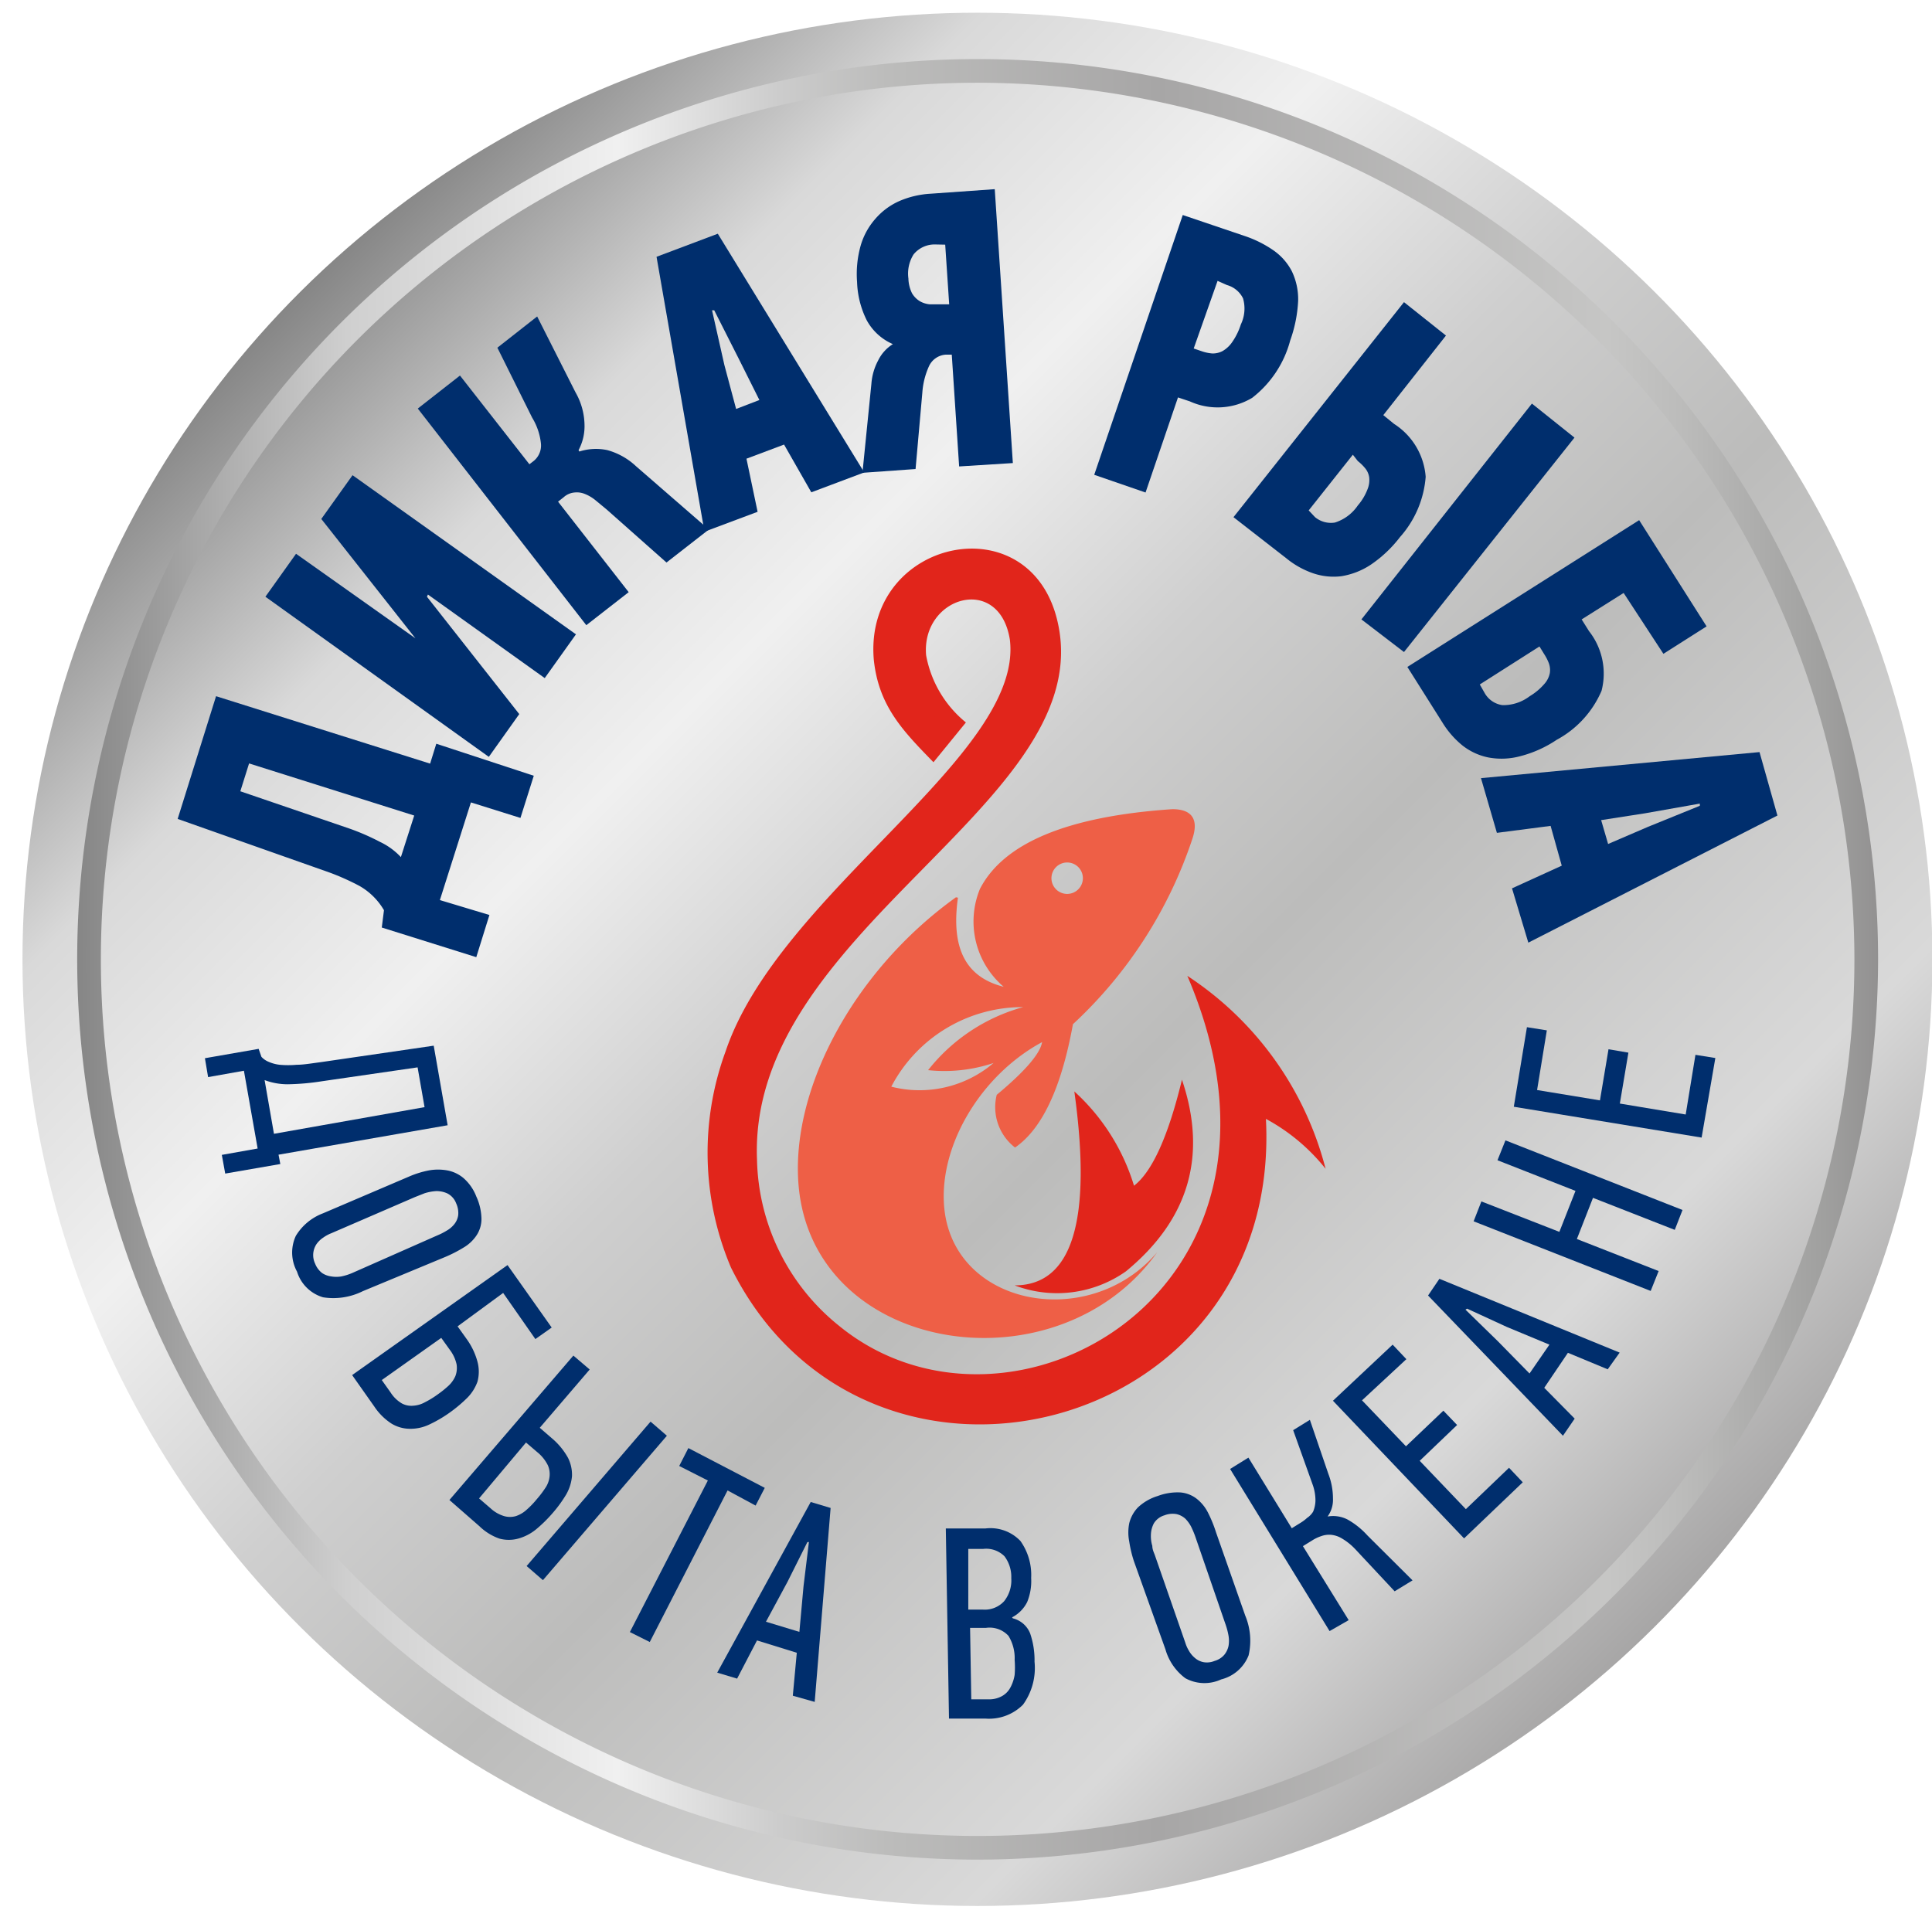 <svg id="Layer_1" data-name="Layer 1" xmlns="http://www.w3.org/2000/svg" xmlns:xlink="http://www.w3.org/1999/xlink" viewBox="0 0 97.11 96.88"><defs><style>.cls-1{fill:url(#linear-gradient);}.cls-2{fill:#e1251b;}.cls-2,.cls-3{fill-rule:evenodd;}.cls-3{fill:#ee5f46;}.cls-4{fill:#002e6d;}.cls-5{fill:url(#linear-gradient-2);}</style><linearGradient id="linear-gradient" x1="15.33" y1="14.44" x2="82.93" y2="82.03" gradientUnits="userSpaceOnUse"><stop offset="0" stop-color="#868686"/><stop offset="0.15" stop-color="#d9d9d9"/><stop offset="0.3" stop-color="#f0f0f0"/><stop offset="0.45" stop-color="#cfcfcf"/><stop offset="0.6" stop-color="#bcbcbb"/><stop offset="0.85" stop-color="#d9d9d9"/><stop offset="1" stop-color="#a7a6a6"/></linearGradient><linearGradient id="linear-gradient-2" x1="3.86" y1="48.23" x2="94.4" y2="48.23" gradientUnits="userSpaceOnUse"><stop offset="0" stop-color="#868686"/><stop offset="0.15" stop-color="#cfcfcf"/><stop offset="0.3" stop-color="#f0f0f0"/><stop offset="0.39" stop-color="#ccc"/><stop offset="0.45" stop-color="#bcbcbb"/><stop offset="0.6" stop-color="#a7a6a6"/><stop offset="0.85" stop-color="#c6c6c5"/><stop offset="0.89" stop-color="#bcbcbb"/><stop offset="0.97" stop-color="#a0a09f"/><stop offset="1" stop-color="#929191"/></linearGradient></defs><title>kleimArtboard 2</title><ellipse class="cls-1" cx="49.13" cy="48.23" rx="48" ry="47.59"/><path class="cls-2" d="M42.17,66.65c8.55,7,24.31-1.75,17.51-17.59a16.51,16.51,0,0,1,6.95,9.7,9.74,9.74,0,0,0-3-2.51c.83,16-20.11,21.15-26.89,7.47a14.77,14.77,0,0,1-.27-10.86c2.69-8,15-14.88,14.29-20.7-.53-3.34-4.46-2.16-4.21.78a5.66,5.66,0,0,0,2,3.38l-1.63,2c-1.52-1.56-2.76-2.82-3-5.16-.52-6.2,8.29-8,9.33-1.43,1.41,8.85-15.65,15.19-15.2,26.56A11,11,0,0,0,42.17,66.65Z"/><path class="cls-2" d="M49.19,70.64A12.64,12.64,0,0,1,37.56,63.3a13.78,13.78,0,0,1-.23-10.11C38.54,49.63,41.8,46.25,45,43c3.69-3.81,7.18-7.41,6.73-11a3,3,0,0,0-2.88-2.85,3.18,3.18,0,0,0-2.32,1A3.59,3.59,0,0,0,45.57,33a5.53,5.53,0,0,0,1.71,3.35l-.42.51a6,6,0,0,1-1.94-3.81,4,4,0,0,1,4-4.54c1.83,0,3.13,1.25,3.46,3.34C53,35.66,49.49,39.21,45.8,43c-4.17,4.25-8.9,9.06-8.65,15.36A11.92,11.92,0,0,0,49.09,70h0a13.31,13.31,0,0,0,11-5.94c2.25-3.41,2.78-7.65,1.59-12.2a15,15,0,0,1,2.71,3.7l-.33-.19-1.49-.78.09,1.67a13.31,13.31,0,0,1-3.52,10.14,13.74,13.74,0,0,1-9.93,4.2Z"/><path class="cls-2" d="M56.6,63.91a6,6,0,0,1-5.6.71q4.35,0,3-9.75a10.54,10.54,0,0,1,3,4.74c.91-.7,1.72-2.48,2.41-5.33Q61.34,60,56.6,63.91Z"/><path class="cls-2" d="M54.14,64c.86-1.26,1.22-3.23,1.1-6a10,10,0,0,1,.81,1.92l.41,1.29,1.08-.82a5.1,5.1,0,0,0,1.35-1.75A7.67,7.67,0,0,1,56,63.17,5.66,5.66,0,0,1,54.14,64Z"/><path class="cls-3" d="M48.15,45.13c-.36,2.56.4,4,2.3,4.48a4.31,4.31,0,0,1-1.19-4.93q1.8-3.47,9.67-4c.94,0,1.35.47,1,1.5a22.27,22.27,0,0,1-6,9.31q-.87,4.8-2.91,6.2a2.56,2.56,0,0,1-.92-2.65c1.43-1.19,2.19-2.08,2.28-2.65-3,1.62-5.06,5-4.94,8,.2,5.26,7.27,6.64,10.73,2.56-4.92,6.92-17,5.24-18-3.06-.57-4.85,2.61-11,7.88-14.78Zm-1.5,8.67a9.19,9.19,0,0,1,4.78-3.17,7.46,7.46,0,0,0-6.63,4,5.73,5.73,0,0,0,5.14-1.19,7.75,7.75,0,0,1-3.29.36Zm7-10.44a.79.79,0,1,0,.78.79A.79.79,0,0,0,53.64,43.36Z"/><path class="cls-3" d="M49.54,66.33c-3.64,0-7.8-2-8.32-6.53-.48-4.1,1.91-9.09,6-12.66A3.7,3.7,0,0,0,49,50a8.56,8.56,0,0,0-5,4.11l-.7,1.19,1.36.23a9.84,9.84,0,0,0,1.66.15,7,7,0,0,0,1.62-.18,9,9,0,0,0-1.36,4.91,6,6,0,0,0,5,5.69A10.5,10.5,0,0,1,49.54,66.33Zm1.64-10a1.67,1.67,0,0,1-.12-.79,14.3,14.3,0,0,0,1.16-1.08A6.52,6.52,0,0,1,51.18,56.34ZM49.7,52.52l-.34.09a11.07,11.07,0,0,1,2.37-1.08l-.31-1.85a6.34,6.34,0,0,0-.76,0l.42-.83A3.39,3.39,0,0,1,50.14,45a4.61,4.61,0,0,1,2.07-1.87,1.73,1.73,0,0,0-.32,1A1.75,1.75,0,1,0,54,42.45a23.24,23.24,0,0,1,5-.8h.15c0,.05,0,.14-.07.27a21.46,21.46,0,0,1-5.73,8.89l0,0L52,51.57A10.28,10.28,0,0,0,50,53Z"/><path class="cls-4" d="M22.11,45.25,24.6,46l-.66,2.12-4.75-1.49.11-.87a3.34,3.34,0,0,0-1.23-1.22,12.15,12.15,0,0,0-1.52-.68L8.93,41.17,10.86,35l10.76,3.39.31-1L26.83,39l-.67,2.12-2.49-.78Zm-4.56-3.6a11.51,11.51,0,0,1,1.54.67,3.46,3.46,0,0,1,1.06.77L20.82,41l-8.3-2.62-.44,1.4Z"/><path class="cls-4" d="M21.46,30,26.1,35.9l-1.53,2.15L13.34,30l1.54-2.16,6,4.25,0,0-4.73-6,1.57-2.2,11.23,8-1.57,2.2-5.87-4.2Z"/><path class="cls-4" d="M29.12,22.7a2.73,2.73,0,0,1,1.41-.07,3.43,3.43,0,0,1,1.44.81l3.66,3.18L33.5,28.28l-3-2.66-.58-.48a2,2,0,0,0-.53-.31,1.06,1.06,0,0,0-.52-.07.93.93,0,0,0-.54.24l-.28.22,3.55,4.55-2.13,1.66L21,20.54l2.12-1.66,3.49,4.46.22-.17a1,1,0,0,0,.36-.87A3.11,3.11,0,0,0,26.75,21L25,17.48l2-1.57,1.93,3.82a3.38,3.38,0,0,1,.45,1.63,2.54,2.54,0,0,1-.3,1.27Z"/><path class="cls-4" d="M39.41,22.35l-1.89.71.56,2.67-2.67,1L33,12.91l3.08-1.16,7.36,12-2.66,1Zm-3-4L37,20.56l1.17-.45-1-2-1.27-2.51-.11,0Z"/><path class="cls-4" d="M43.35,23.77l.45-4.48a2.94,2.94,0,0,1,.34-1.17,2,2,0,0,1,.74-.82,2.73,2.73,0,0,1-1.31-1.19,4.64,4.64,0,0,1-.49-1.93,5.27,5.27,0,0,1,.18-1.83A3.51,3.51,0,0,1,44,11a3.42,3.42,0,0,1,1.2-.89,4.58,4.58,0,0,1,1.56-.37L50,9.51l.91,13.77-2.7.17-.37-5.62-.31,0a1,1,0,0,0-.84.59,3.86,3.86,0,0,0-.33,1.32l-.34,3.84ZM47,12.29a1.36,1.36,0,0,0-1.08.5A1.81,1.81,0,0,0,45.66,14a1.78,1.78,0,0,0,.18.74,1.15,1.15,0,0,0,.39.4,1.22,1.22,0,0,0,.51.16h.55l.42,0-.2-3Z"/><path class="cls-4" d="M62.58,11.87a5.71,5.71,0,0,1,1.42.71,2.92,2.92,0,0,1,.93,1.05,3.25,3.25,0,0,1,.32,1.49,6.89,6.89,0,0,1-.4,2A5.39,5.39,0,0,1,62.94,20a3.37,3.37,0,0,1-3.13.18l-.6-.2-1.63,4.78L55,23.87l4.45-13.06ZM61.2,14.12,60,17.52l.44.15a2.11,2.11,0,0,0,.5.1,1.06,1.06,0,0,0,.51-.12,1.49,1.49,0,0,0,.49-.46,3.28,3.28,0,0,0,.43-.88A1.84,1.84,0,0,0,62.48,15a1.28,1.28,0,0,0-.81-.67Z"/><path class="cls-4" d="M62,26l8.57-10.81,2.11,1.68-3.15,4,.54.44a3.46,3.46,0,0,1,1.59,2.66A5.14,5.14,0,0,1,70.37,27a6.28,6.28,0,0,1-1.47,1.39,3.75,3.75,0,0,1-1.49.58A3.2,3.2,0,0,1,66,28.82a4.36,4.36,0,0,1-1.34-.75Zm4.1,0a1.25,1.25,0,0,0,1,.27,2.19,2.19,0,0,0,1.15-.86,2.75,2.75,0,0,0,.49-.82,1.22,1.22,0,0,0,.08-.6.93.93,0,0,0-.21-.46,2.38,2.38,0,0,0-.36-.35L68,22.86l-2.22,2.8Zm2.33,5.14L77,20.29,79.14,22,70.57,32.78Z"/><path class="cls-4" d="M70.74,33.53l11.65-7.38,3.39,5.34-2.17,1.38-2-3.06-2.11,1.33.37.59a3.45,3.45,0,0,1,.63,3,5.06,5.06,0,0,1-2.25,2.46,5.93,5.93,0,0,1-1.85.83,3.6,3.6,0,0,1-1.59.06,3.09,3.09,0,0,1-1.31-.61,4.55,4.55,0,0,1-1-1.15Zm3.89,1.32a1.22,1.22,0,0,0,.89.6A2.19,2.19,0,0,0,76.89,35a3,3,0,0,0,.73-.61,1.15,1.15,0,0,0,.28-.55,1,1,0,0,0-.05-.5,2.38,2.38,0,0,0-.23-.45l-.24-.39-3,1.91Z"/><path class="cls-4" d="M78.5,43.52l-.56-2-2.7.35-.8-2.75,14-1.31L89.34,41,76.82,47.39,76,44.66Zm4.17-2.63-2.19.34.35,1.2,2-.86,2.61-1.06,0-.11Z"/><path class="cls-4" d="M10.46,54.15l-.16-.95L13,52.73l.14.4a1,1,0,0,0,.36.25,1.89,1.89,0,0,0,.56.15,4.66,4.66,0,0,0,.85,0c.34,0,.74-.07,1.2-.13l5.69-.83.7,4L14,58.05l.09.47L11.32,59l-.17-.94,1.8-.32-.69-3.91ZM13.77,57l7.57-1.34-.35-2-4.82.7a12.11,12.11,0,0,1-1.71.15,3.29,3.29,0,0,1-1.16-.21Z"/><path class="cls-4" d="M18.24,64.91a3.32,3.32,0,0,1-2,.31,1.94,1.94,0,0,1-1.31-1.29,2,2,0,0,1-.06-1.8A2.72,2.72,0,0,1,16.23,61l4.33-1.85a4.79,4.79,0,0,1,1-.31,2.6,2.6,0,0,1,.92,0,1.77,1.77,0,0,1,.81.38,2.35,2.35,0,0,1,.65.93,2.8,2.8,0,0,1,.26,1.13,1.48,1.48,0,0,1-.25.83,2,2,0,0,1-.65.61,6.85,6.85,0,0,1-.94.48ZM22,62.1a3.19,3.19,0,0,0,.45-.23,1.32,1.32,0,0,0,.38-.32.93.93,0,0,0,.2-.45,1.15,1.15,0,0,0-.1-.6.92.92,0,0,0-.44-.5,1.31,1.31,0,0,0-.56-.12,2.45,2.45,0,0,0-.59.11l-.48.19L16.65,62a1.86,1.86,0,0,0-.39.21,1.29,1.29,0,0,0-.34.32,1,1,0,0,0-.17.44,1,1,0,0,0,.09.56,1.1,1.1,0,0,0,.35.47,1.07,1.07,0,0,0,.46.17,1.49,1.49,0,0,0,.51,0A2.85,2.85,0,0,0,17.7,64Z"/><path class="cls-4" d="M23,66.68l.45.63A3.49,3.49,0,0,1,24,68.46a1.93,1.93,0,0,1,0,1,2.21,2.21,0,0,1-.51.81,7.11,7.11,0,0,1-.85.72,6.53,6.53,0,0,1-1.05.62,2.2,2.2,0,0,1-1,.22,1.8,1.8,0,0,1-.91-.26,3,3,0,0,1-.86-.85l-1.12-1.59,7.81-5.53,2.22,3.14-.82.58L25.29,65Zm-3.81,2.7.44.62a1.69,1.69,0,0,0,.56.55,1,1,0,0,0,.58.12,1.38,1.38,0,0,0,.6-.18,4.49,4.49,0,0,0,.62-.38,5.29,5.29,0,0,0,.55-.44,1.48,1.48,0,0,0,.35-.49,1.16,1.16,0,0,0,.06-.59,1.88,1.88,0,0,0-.34-.73l-.43-.6Z"/><path class="cls-4" d="M22.59,75.41l6.23-7.26.82.7-2.51,2.93.59.51a3.52,3.52,0,0,1,.83,1,1.89,1.89,0,0,1,.2.93,2.25,2.25,0,0,1-.29.91,6.34,6.34,0,0,1-.65.9,7,7,0,0,1-.87.86,2.45,2.45,0,0,1-.89.46,1.81,1.81,0,0,1-.95,0,2.74,2.74,0,0,1-1-.62Zm1.49-.08.58.5a1.73,1.73,0,0,0,.68.39,1.07,1.07,0,0,0,.59,0,1.51,1.51,0,0,0,.54-.32,4.29,4.29,0,0,0,.51-.53,5,5,0,0,0,.42-.55,1.26,1.26,0,0,0,.22-.56,1.12,1.12,0,0,0-.08-.59A2,2,0,0,0,27,73l-.56-.48Zm2.39,3.4,6.23-7.26.82.71-6.23,7.26Z"/><path class="cls-4" d="M36.57,74.93l-3.91,7.62-1-.5,3.92-7.62-1.44-.73.46-.9,3.84,2-.46.89Z"/><path class="cls-4" d="M39.85,85.25l.2-2.16-2-.62-1,1.92-1-.3,4.7-8.58,1,.3-.8,9.75Zm.73-7.72-1,2-1.08,2,1.68.51.21-2.31.27-2.21Z"/><path class="cls-4" d="M50.91,81.36a1.26,1.26,0,0,1,.87.76A4.15,4.15,0,0,1,52,83.54a3.15,3.15,0,0,1-.58,2.16,2.41,2.41,0,0,1-1.88.7l-1.84,0-.16-9.56,2,0a2.08,2.08,0,0,1,1.75.63,2.94,2.94,0,0,1,.54,1.86,2.78,2.78,0,0,1-.2,1.21,1.75,1.75,0,0,1-.76.77Zm-.08-2a1.72,1.72,0,0,0-.34-1.12,1.3,1.3,0,0,0-1.08-.37h-.74l0,3.05h.73a1.32,1.32,0,0,0,1.07-.42A1.68,1.68,0,0,0,50.83,79.33ZM51,83.45a2.13,2.13,0,0,0-.31-1.21,1.29,1.29,0,0,0-1.14-.4h-.79l.06,3.59.85,0a1.31,1.31,0,0,0,.71-.17,1.06,1.06,0,0,0,.41-.43A2,2,0,0,0,51,84.2,4.61,4.61,0,0,0,51,83.45Z"/><path class="cls-4" d="M62.59,81.22a3.28,3.28,0,0,1,.17,2,2,2,0,0,1-1.38,1.21,2,2,0,0,1-1.8-.06,2.74,2.74,0,0,1-1-1.45L57,78.5a6,6,0,0,1-.24-1,2.36,2.36,0,0,1,0-.92,1.76,1.76,0,0,1,.43-.79,2.52,2.52,0,0,1,1-.58,2.82,2.82,0,0,1,1.14-.18,1.54,1.54,0,0,1,.81.31,2.07,2.07,0,0,1,.57.69,6.42,6.42,0,0,1,.41,1Zm-2.52-4a4.73,4.73,0,0,0-.2-.47,1.71,1.71,0,0,0-.29-.4,1,1,0,0,0-.44-.23,1.12,1.12,0,0,0-.61.06.93.93,0,0,0-.53.4,1.29,1.29,0,0,0-.15.55,1.71,1.71,0,0,0,.07.59c0,.2.1.37.14.5l1.52,4.37a1.76,1.76,0,0,0,.18.4,1.31,1.31,0,0,0,.3.36.93.93,0,0,0,.42.21,1,1,0,0,0,.57-.06,1,1,0,0,0,.49-.31,1.06,1.06,0,0,0,.21-.44,1.51,1.51,0,0,0,0-.52,3.58,3.58,0,0,0-.14-.54Z"/><path class="cls-4" d="M66.83,82l-5-8.15.92-.57,2.18,3.55.42-.26a2.11,2.11,0,0,0,.35-.26A1,1,0,0,0,66,76a1.5,1.5,0,0,0,.12-.56,2.36,2.36,0,0,0-.14-.8L65,71.9l.84-.52.93,2.72A3.45,3.45,0,0,1,67,75.34a1.42,1.42,0,0,1-.27.9,1.59,1.59,0,0,1,1,.15,3.93,3.93,0,0,1,1,.8L71,79.45,70.1,80l-2-2.14a3,3,0,0,0-.64-.51,1.29,1.29,0,0,0-.56-.19,1.17,1.17,0,0,0-.5.07,2,2,0,0,0-.44.21l-.47.29,2.3,3.72Z"/><path class="cls-4" d="M73.59,77.34,67,70.42l3-2.82.69.73L68.46,70.4l2.21,2.31,1.88-1.79.69.72-1.88,1.8,2.32,2.43,2.17-2.08.69.73Z"/><path class="cls-4" d="M80.81,68.84l-2-.83-1.19,1.76,1.53,1.55-.59.86-6.78-7.05.57-.84L81.41,68Zm-7.15-3,1.62,1.58,1.6,1.63,1-1.45-2.14-.89-2-.92Z"/><path class="cls-4" d="M84.18,61.83l-4.11-1.61-.81,2.07,4.11,1.61-.4,1-8.9-3.5.39-1,3.92,1.53.81-2.06-3.92-1.54.4-1,8.9,3.5Z"/><path class="cls-4" d="M85.53,57.19l-9.44-1.55.66-4,1,.16-.49,3,3.16.52.43-2.57,1,.17-.43,2.56,3.31.55.49-3,1,.16Z"/><path class="cls-5" d="M49.13,93.49A45.26,45.26,0,1,1,94.4,48.23,45.32,45.32,0,0,1,49.13,93.49Zm0-89.33A44.07,44.07,0,1,0,93.21,48.23,44.12,44.12,0,0,0,49.13,4.16Z"/></svg>